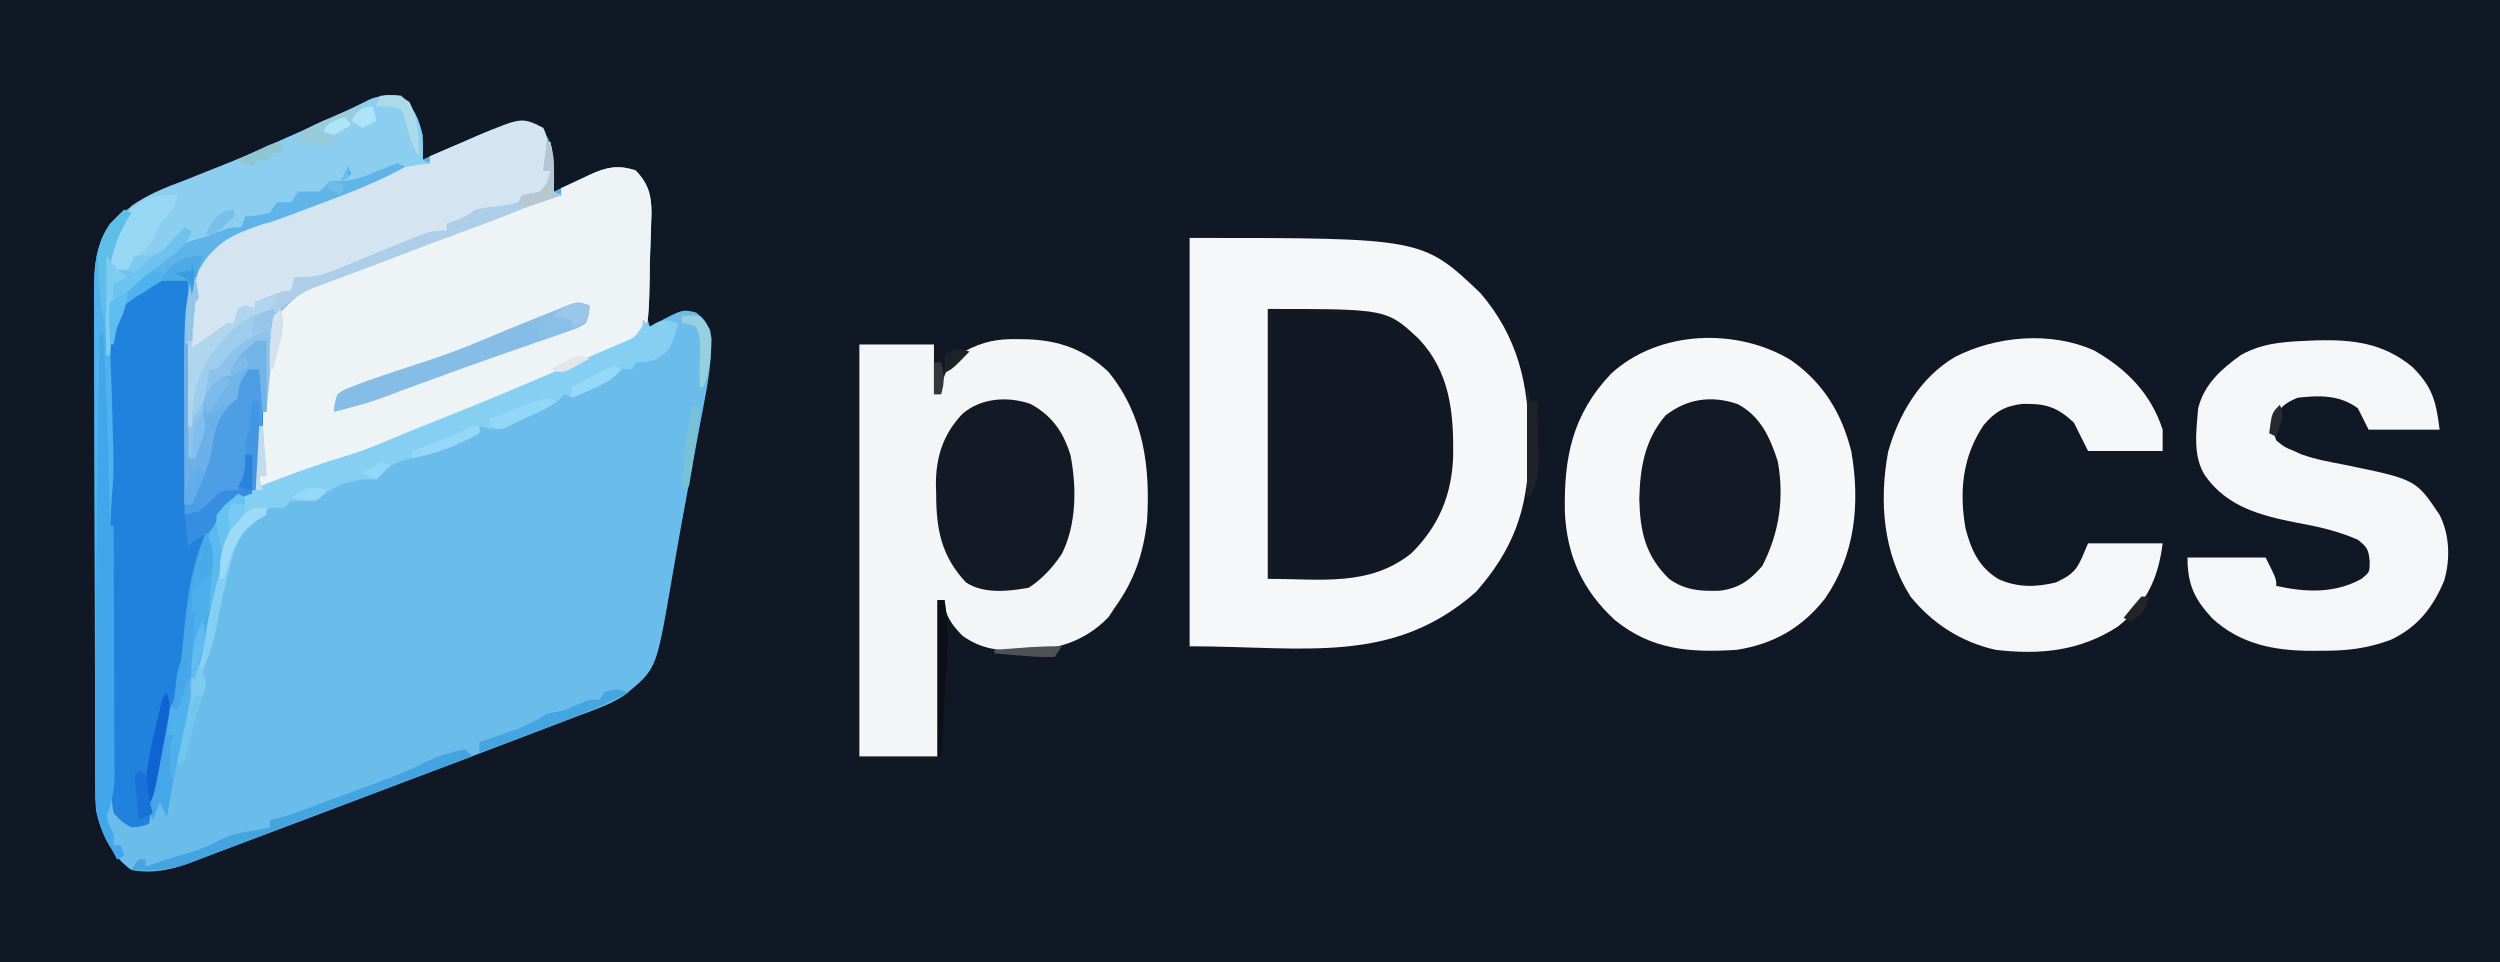 <?xml version="1.0" encoding="UTF-8"?>
<svg version="1.1" xmlns="http://www.w3.org/2000/svg" width="704" height="271">
<path d="M0 0 C232.32 0 464.64 0 704 0 C704 89.43 704 178.86 704 271 C471.68 271 239.36 271 0 271 C0 181.57 0 92.14 0 0 Z " fill="#111825" transform="translate(0,0)"/>
<path d="M0 0 C3.396 3.208 4.918 6.493 6 11 C6.03 13.333 6.033 15.667 6 18 C7.028 17.546 7.028 17.546 8.076 17.082 C11.211 15.706 14.355 14.353 17.5 13 C18.578 12.523 19.655 12.046 20.766 11.555 C26.758 8.997 31.462 7.136 38 8 C41.718 11.242 42.621 14.172 43 19 C43.032 21.667 43.011 24.333 43 27 C44.074 26.483 45.148 25.966 46.254 25.434 C47.69 24.767 49.126 24.102 50.562 23.438 C51.619 22.924 51.619 22.924 52.697 22.4 C57.449 20.233 60.832 19.252 66 21 C69.771 24.917 70.456 28.212 70.402 33.422 C70.373 34.211 70.343 35 70.312 35.812 C70.29 37.047 70.29 37.047 70.268 38.306 C70.123 44.792 69.769 51.275 69.269 57.743 C68.9 61.489 68.9 61.489 70 65 C70.779 64.567 70.779 64.567 71.574 64.125 C79.22 60.055 79.22 60.055 83 61 C85.312 62.875 85.312 62.875 87 66 C87.678 72.634 86.684 79.118 85.426 85.617 C85.262 86.505 85.098 87.392 84.928 88.306 C84.398 91.164 83.855 94.02 83.312 96.875 C82.943 98.852 82.574 100.829 82.206 102.806 C81.656 105.765 81.104 108.724 80.549 111.683 C79.485 117.359 78.449 123.04 77.461 128.73 C77.132 130.621 77.132 130.621 76.796 132.549 C76.406 134.802 76.019 137.056 75.636 139.31 C71.759 161.508 71.759 161.508 62.946 168.695 C58.919 171.395 54.327 172.907 49.809 174.598 C48.695 175.025 47.581 175.452 46.433 175.893 C43.402 177.053 40.367 178.203 37.33 179.347 C34.151 180.549 30.977 181.763 27.803 182.976 C20.534 185.75 13.257 188.502 5.979 191.252 C2.737 192.478 -0.505 193.706 -3.746 194.935 C-19.599 200.941 -35.458 206.93 -51.335 212.874 C-55.376 214.387 -55.376 214.387 -59.398 215.949 C-64.871 217.993 -70.178 219.062 -76 218 C-81.478 214.189 -84.691 207.486 -86 201 C-86.098 198.873 -86.139 196.742 -86.147 194.612 C-86.154 193.298 -86.161 191.983 -86.169 190.628 C-86.172 189.172 -86.174 187.716 -86.177 186.261 C-86.183 184.726 -86.19 183.192 -86.197 181.658 C-86.218 176.621 -86.228 171.584 -86.238 166.547 C-86.242 164.811 -86.246 163.075 -86.251 161.339 C-86.27 153.184 -86.284 145.029 -86.292 136.873 C-86.302 127.467 -86.328 118.061 -86.369 108.655 C-86.399 101.38 -86.414 94.104 -86.417 86.828 C-86.419 82.485 -86.428 78.142 -86.453 73.799 C-86.477 69.712 -86.481 65.624 -86.471 61.537 C-86.47 60.04 -86.477 58.544 -86.49 57.048 C-86.559 49.139 -86.51 42.765 -82 36 C-78.151 32.193 -74.32 29.98 -69.363 27.871 C-68.734 27.6 -68.105 27.329 -67.457 27.049 C-65.413 26.169 -63.363 25.304 -61.312 24.438 C-59.883 23.825 -58.455 23.211 -57.027 22.596 C-54.84 21.654 -52.653 20.714 -50.464 19.777 C-43.342 16.729 -36.262 13.593 -29.188 10.438 C-28.117 9.962 -27.047 9.486 -25.945 8.996 C-24.925 8.542 -23.906 8.089 -22.855 7.621 C-21.88 7.189 -20.905 6.757 -19.9 6.312 C-17.924 5.418 -15.961 4.497 -14.01 3.551 C-13.054 3.092 -12.098 2.633 -11.113 2.16 C-9.851 1.538 -9.851 1.538 -8.564 0.903 C-5.525 -0.167 -3.2 -0.304 0 0 Z " fill="#6ABCEB" transform="translate(113,27)"/>
<path d="M0 0 C3.396 3.208 4.918 6.493 6 11 C6.03 13.333 6.033 15.667 6 18 C7.028 17.546 7.028 17.546 8.076 17.082 C11.211 15.706 14.355 14.353 17.5 13 C18.578 12.523 19.655 12.046 20.766 11.555 C26.758 8.997 31.462 7.136 38 8 C41.718 11.242 42.621 14.172 43 19 C43.032 21.667 43.011 24.333 43 27 C44.074 26.483 45.148 25.966 46.254 25.434 C47.69 24.767 49.126 24.102 50.562 23.438 C51.619 22.924 51.619 22.924 52.697 22.4 C57.449 20.233 60.832 19.252 66 21 C69.683 24.855 70.467 28.096 70.456 33.218 C70.429 33.992 70.403 34.765 70.375 35.562 C70.353 36.378 70.332 37.194 70.31 38.034 C70.253 39.778 70.185 41.521 70.106 43.264 C69.997 46.079 69.979 48.886 69.961 51.703 C69.626 65.122 69.626 65.122 66.004 69.305 C63.44 70.622 60.95 71.511 58.182 72.298 C53.471 73.814 49.011 76.04 44.5 78.062 C20.085 88.689 -4.629 98.882 -29.875 107.375 C-30.655 107.638 -31.436 107.902 -32.24 108.173 C-37.754 110 -37.754 110 -40 110 C-40 109.01 -40 108.02 -40 107 C-39.34 107 -38.68 107 -38 107 C-38.33 106.01 -38.66 105.02 -39 104 C-39.15 101.936 -39.248 99.869 -39.316 97.801 C-39.358 96.592 -39.4 95.384 -39.443 94.139 C-39.483 92.876 -39.522 91.613 -39.562 90.312 C-39.606 89.038 -39.649 87.764 -39.693 86.451 C-39.8 83.301 -39.902 80.151 -40 77 C-40.99 77 -41.98 77 -43 77 C-45.108 79.888 -46 81.385 -46 85 C-46.784 85.743 -47.568 86.485 -48.375 87.25 C-52.008 91.055 -52.686 94.708 -53.387 99.824 C-54.052 103.269 -55.169 106.16 -56.562 109.375 C-57.018 110.435 -57.473 111.494 -57.941 112.586 C-58.291 113.383 -58.64 114.179 -59 115 C-59.66 115 -60.32 115 -61 115 C-61.025 108.921 -61.043 102.842 -61.055 96.763 C-61.06 94.703 -61.067 92.644 -61.075 90.584 C-61.129 77.683 -60.897 64.872 -60 52 C-61.256 52.119 -62.511 52.237 -63.805 52.359 C-64.511 52.426 -65.217 52.493 -65.945 52.562 C-69.449 53.309 -71.466 55.576 -74 58 C-75.038 58.688 -76.076 59.377 -77.145 60.086 C-79.06 61.683 -79.888 62.567 -80.518 65 C-80.679 67.48 -80.648 69.892 -80.551 72.375 C-80.534 73.755 -80.534 73.755 -80.518 75.162 C-80.478 78.109 -80.397 81.054 -80.312 84 C-80.235 87.833 -80.174 91.667 -80.113 95.5 C-80.086 96.954 -80.086 96.954 -80.059 98.437 C-79.965 104.558 -80.119 110.613 -80.484 116.723 C-81.032 126.129 -81.066 135.515 -81.027 144.934 C-81.023 146.056 -81.023 146.056 -81.019 147.202 C-80.993 154.208 -80.954 161.215 -80.904 168.221 C-80.877 172.097 -80.86 175.972 -80.849 179.848 C-80.843 181.308 -80.833 182.769 -80.819 184.229 C-80.8 186.259 -80.794 188.288 -80.789 190.318 C-80.781 191.467 -80.774 192.616 -80.766 193.8 C-81.012 197.158 -81.925 199.828 -83 203 C-82.198 205.671 -82.198 205.671 -81 208 C-81 208.99 -81 209.98 -81 211 C-80.34 211 -79.68 211 -79 211 C-78.67 211.99 -78.34 212.98 -78 214 C-78.66 214.33 -79.32 214.66 -80 215 C-80.818 213.419 -81.629 211.835 -82.438 210.25 C-83.116 208.927 -83.116 208.927 -83.809 207.578 C-85.85 203.161 -86.129 199.477 -86.147 194.612 C-86.154 193.298 -86.161 191.983 -86.169 190.628 C-86.172 189.172 -86.174 187.716 -86.177 186.261 C-86.183 184.726 -86.19 183.192 -86.197 181.658 C-86.218 176.621 -86.228 171.584 -86.238 166.547 C-86.242 164.811 -86.246 163.075 -86.251 161.339 C-86.27 153.184 -86.284 145.029 -86.292 136.873 C-86.302 127.467 -86.328 118.061 -86.369 108.655 C-86.399 101.38 -86.414 94.104 -86.417 86.828 C-86.419 82.485 -86.428 78.142 -86.453 73.799 C-86.477 69.712 -86.481 65.624 -86.471 61.537 C-86.47 60.04 -86.477 58.544 -86.49 57.048 C-86.559 49.139 -86.51 42.765 -82 36 C-78.151 32.193 -74.32 29.98 -69.363 27.871 C-68.734 27.6 -68.105 27.329 -67.457 27.049 C-65.413 26.169 -63.363 25.304 -61.312 24.438 C-59.883 23.825 -58.455 23.211 -57.027 22.596 C-54.84 21.654 -52.653 20.714 -50.464 19.777 C-43.342 16.729 -36.262 13.593 -29.188 10.438 C-28.117 9.962 -27.047 9.486 -25.945 8.996 C-24.925 8.542 -23.906 8.089 -22.855 7.621 C-21.88 7.189 -20.905 6.757 -19.9 6.312 C-17.924 5.418 -15.961 4.497 -14.01 3.551 C-13.054 3.092 -12.098 2.633 -11.113 2.16 C-9.851 1.538 -9.851 1.538 -8.564 0.903 C-5.525 -0.167 -3.2 -0.304 0 0 Z " fill="#4DB2EE" transform="translate(113,27)"/>
<path d="M0 0 C65.553 0 65.553 0 81.898 15.543 C92.42 27.844 95.582 41.358 95.5 57.25 C95.494 58.531 95.489 59.812 95.483 61.132 C95.188 76.729 90.967 88.011 80.562 99.75 C57.056 120.39 32.328 115 0 115 C0 77.05 0 39.1 0 0 Z " fill="#F6F7F8" transform="translate(335,67)"/>
<path d="M0 0 C1.184 0.019 1.184 0.019 2.392 0.039 C11.41 0.351 18.603 2.923 25.238 9.195 C35.251 21.426 37.107 36.166 36.125 51.5 C34.973 60.719 32.533 67.943 27.125 75.5 C26.506 76.428 25.887 77.356 25.25 78.312 C18.18 85.59 10.05 87.547 0.188 87.875 C-5.894 87.764 -10.88 87.14 -15.875 83.5 C-18.797 80.468 -20.875 77.863 -20.875 73.5 C-21.535 73.5 -22.195 73.5 -22.875 73.5 C-22.875 88.02 -22.875 102.54 -22.875 117.5 C-30.135 117.5 -37.395 117.5 -44.875 117.5 C-44.875 79.22 -44.875 40.94 -44.875 1.5 C-37.945 1.5 -31.015 1.5 -23.875 1.5 C-23.875 6.12 -23.875 10.74 -23.875 15.5 C-23.215 15.5 -22.555 15.5 -21.875 15.5 C-21.793 14.613 -21.71 13.726 -21.625 12.812 C-20.63 8.416 -19.026 5.898 -15.199 3.411 C-10.029 0.645 -5.83 -0.144 0 0 Z " fill="#F4F5F6" transform="translate(286.875,95.5)"/>
<path d="M0 0 C9.148 6.46 14.214 14.908 16.934 25.68 C19.421 40.266 18.083 54.64 9.535 67.051 C3.035 75.327 -4.981 79.917 -15.41 81.527 C-28.279 82.33 -39.229 81.645 -49.633 73.156 C-58.768 64.784 -63.167 55.077 -63.746 42.695 C-64.025 27.311 -61.662 15.239 -50.684 3.715 C-37.253 -8.551 -15.227 -9.304 0 0 Z " fill="#F6F7F8" transform="translate(504.41,101.473)"/>
<path d="M0 0 C3.683 3.855 4.467 7.096 4.456 12.218 C4.429 12.992 4.403 13.765 4.375 14.562 C4.343 15.786 4.343 15.786 4.31 17.034 C4.253 18.778 4.185 20.521 4.106 22.264 C3.997 25.079 3.979 27.886 3.961 30.703 C3.626 44.122 3.626 44.122 0.004 48.305 C-2.56 49.622 -5.05 50.511 -7.818 51.298 C-12.529 52.814 -16.989 55.04 -21.5 57.062 C-45.915 67.689 -70.629 77.882 -95.875 86.375 C-96.655 86.638 -97.436 86.902 -98.24 87.173 C-103.754 89 -103.754 89 -106 89 C-106 88.01 -106 87.02 -106 86 C-105.34 86 -104.68 86 -104 86 C-104.33 85.01 -104.66 84.02 -105 83 C-105.752 73.28 -104.726 63.542 -103.75 53.875 C-103.641 52.689 -103.532 51.503 -103.419 50.281 C-103.296 49.155 -103.173 48.028 -103.047 46.867 C-102.942 45.858 -102.837 44.848 -102.729 43.808 C-101.606 39.482 -99.295 36.864 -95.617 34.41 C-88.762 31.041 -81.871 28.452 -74.583 26.18 C-69.989 24.737 -65.662 23.009 -61.283 21.008 C-57.447 19.314 -53.507 17.919 -49.562 16.5 C-42.138 13.799 -34.725 11.083 -27.492 7.895 C-25 7 -25 7 -21 7 C-21 6.34 -21 5.68 -21 5 C-18.821 3.957 -16.635 2.941 -14.438 1.938 C-13.828 1.643 -13.219 1.348 -12.592 1.045 C-8.005 -1.018 -4.812 -1.55 0 0 Z " fill="#EEF3F6" transform="translate(179,48)"/>
<path d="M0 0 C10.221 -0.256 18.682 0.796 26.773 7.43 C32.48 13.047 33.513 17.014 34.531 25.16 C27.931 25.16 21.331 25.16 14.531 25.16 C13.541 23.18 12.551 21.2 11.531 19.16 C6.431 15.335 0.652 15.46 -5.469 16.16 C-9.209 17.763 -10.2 18.758 -12.469 22.16 C-12.545 25.207 -12.545 25.207 -11.469 28.16 C-9.254 30.023 -9.254 30.023 -6.469 31.16 C-5.777 31.477 -5.084 31.794 -4.371 32.121 C-0.416 33.537 3.601 34.242 7.719 35.035 C27.836 39.165 27.836 39.165 34.531 49.16 C37.351 54.801 37.575 61.517 35.844 67.559 C32.707 75.217 28.295 80.798 20.754 84.336 C14.041 86.825 8.243 87.471 1.156 87.41 C-0.186 87.422 -0.186 87.422 -1.555 87.434 C-12.041 87.403 -21.598 85.583 -29.52 78.266 C-34.56 72.808 -36.469 68.712 -36.469 61.16 C-29.209 61.16 -21.949 61.16 -14.469 61.16 C-11.469 67.16 -11.469 67.16 -11.469 69.16 C-3.13 70.963 4.957 71.35 12.531 67.16 C14.83 65.281 14.83 65.281 14.844 62.223 C14.49 58.756 14.114 58.29 11.531 56.16 C5.86 53.687 0.344 52.439 -5.719 51.348 C-15.755 49.379 -25.276 46.921 -31.469 38.16 C-35.065 32.709 -33.983 25.407 -33.469 19.16 C-31.811 12.405 -26.981 8.096 -21.469 4.16 C-14.631 0.29 -7.662 0.354 0 0 Z " fill="#F5F6F7" transform="translate(652.469,95.84)"/>
<path d="M0 0 C9.125 5.192 16.036 12.145 19.32 22.32 C19.32 24.3 19.32 26.28 19.32 28.32 C12.39 28.32 5.46 28.32 -1.68 28.32 C-3 25.68 -4.32 23.04 -5.68 20.32 C-10.505 15.84 -13.635 14.949 -20.078 15.051 C-24.936 15.554 -28.07 17.347 -31.148 21.121 C-37.076 29.995 -38.004 39.769 -36.18 50.172 C-34.579 56.194 -32.456 61.028 -26.93 64.383 C-21.524 66.824 -16.385 66.706 -10.68 65.32 C-4.653 62.471 -4.527 60.964 -1.68 54.32 C5.25 54.32 12.18 54.32 19.32 54.32 C18.069 64.331 14.68 71.435 6.68 77.781 C-3.945 84.712 -15.337 85.77 -27.68 84.32 C-37.373 82.158 -45.406 77.001 -51.68 69.32 C-59.378 57.084 -60.575 42.627 -57.992 28.582 C-54.977 17.891 -48.906 7.572 -39.117 1.812 C-27.492 -4.101 -12.198 -5.468 0 0 Z " fill="#F5F6F7" transform="translate(589.68,98.68)"/>
<path d="M0 0 C33.513 0 33.513 0 42.562 8.461 C51.315 17.783 52.385 29.241 52.215 41.434 C51.856 52.276 48.193 61.105 40.5 68.75 C28.633 78.3 14.919 76 0 76 C0 50.92 0 25.84 0 0 Z " fill="#121924" transform="translate(357,87)"/>
<path d="M0 0 C0.079 13.882 -0.168 27.747 -0.5 41.625 C-0.548 43.711 -0.597 45.797 -0.645 47.883 C-0.761 52.922 -0.88 57.961 -1 63 C-0.34 63 0.32 63 1 63 C1.083 62.134 1.165 61.267 1.25 60.375 C2.107 56.519 3.778 54.226 6 51 C6 50.01 6 49.02 6 48 C6.387 42.106 7.172 38.729 11 34 C11.99 33.34 12.98 32.68 14 32 C14 31.01 14 30.02 14 29 C15.312 26.312 15.312 26.312 17 24 C18.333 24 19.667 24 21 24 C21.204 32.945 21.159 41.886 20.5 50.812 C20.472 51.57 20.444 52.328 20.415 53.109 C20.219 55.27 20.219 55.27 19 59 C17.09 60.25 15.154 61.039 13.048 61.912 C8.462 64.348 6.693 68.984 5.072 73.701 C4.208 76.702 3.462 79.71 2.75 82.75 C2.495 83.758 2.24 84.766 1.977 85.805 C0.468 92.015 -0.403 98.04 -0.774 104.421 C-0.978 106.747 -1.372 108.716 -2.062 110.938 C-3.135 113.865 -3.135 113.865 -2.938 116.5 C-3.009 119.342 -3.969 121.19 -5.141 123.738 C-8.634 132.933 -9.632 143.308 -11 153 C-13.188 153.75 -13.188 153.75 -16 154 C-18.634 152.501 -18.634 152.501 -21 150 C-21.514 147.215 -21.702 145.027 -21.675 142.241 C-21.693 141.074 -21.693 141.074 -21.712 139.883 C-21.746 137.31 -21.744 134.738 -21.742 132.164 C-21.758 130.365 -21.776 128.566 -21.795 126.766 C-21.832 122.989 -21.852 119.211 -21.859 115.433 C-21.869 110.627 -21.904 105.822 -21.95 101.017 C-21.993 96.399 -22.025 91.782 -22.055 87.164 C-22.061 86.299 -22.067 85.435 -22.073 84.544 C-22.13 75.343 -21.96 66.273 -21.207 57.096 C-20.903 52.548 -21.039 48.057 -21.219 43.508 C-21.265 41.63 -21.31 39.753 -21.352 37.875 C-21.42 34.984 -21.501 32.096 -21.624 29.206 C-22.283 13.024 -22.283 13.024 -19.093 7.991 C-16.815 5.94 -14.686 4.458 -12 3 C-11.351 2.548 -10.703 2.097 -10.034 1.631 C-6.275 -0.884 -4.269 -1.096 0 0 Z " fill="#2182DE" transform="translate(53,79)"/>
<path d="M0 0 C1.665 3.329 1.234 6.309 1 10 C0.67 10.66 0.34 11.32 0 12 C0.66 12 1.32 12 2 12 C2 13.98 2 15.96 2 18 C1.432 18.182 0.863 18.364 0.277 18.551 C-3.472 19.771 -7.117 21.006 -10.688 22.688 C-14.113 24.045 -16.379 24 -20 24 C-21.625 25.458 -21.625 25.458 -23 27 C-24.32 27 -25.64 27 -27 27 C-27 27.66 -27 28.32 -27 29 C-28.247 29.424 -29.493 29.848 -30.777 30.285 C-40.144 33.503 -49.401 36.805 -58.441 40.865 C-62.466 42.612 -65.615 43.333 -70 43 C-70.33 43.99 -70.66 44.98 -71 46 C-73.285 46.949 -73.285 46.949 -76.062 47.688 C-76.982 47.939 -77.901 48.19 -78.848 48.449 C-79.558 48.631 -80.268 48.813 -81 49 C-81 49.66 -81 50.32 -81 51 C-83.475 51.495 -83.475 51.495 -86 52 C-86.33 52.99 -86.66 53.98 -87 55 C-88.959 56.393 -90.964 57.722 -93 59 C-93.743 59.578 -94.485 60.155 -95.25 60.75 C-97 62 -97 62 -99 62 C-99.027 59.875 -99.046 57.75 -99.062 55.625 C-99.074 54.442 -99.086 53.258 -99.098 52.039 C-99 49 -99 49 -98 47 C-98.103 45.969 -98.206 44.938 -98.312 43.875 C-97.892 38.665 -95.947 35.413 -92 32 C-83.938 27.57 -74.784 24.81 -66.188 21.562 C-63.222 20.441 -60.257 19.317 -57.293 18.191 C-56.579 17.921 -55.864 17.651 -55.128 17.372 C-49.85 15.362 -44.662 13.179 -39.509 10.863 C-36.847 9.947 -34.794 9.832 -32 10 C-32 9.34 -32 8.68 -32 8 C-28.51 6.476 -25.007 4.986 -21.5 3.5 C-20.518 3.071 -19.535 2.641 -18.523 2.199 C-6.066 -3.033 -6.066 -3.033 0 0 Z " fill="#D4E5F1" transform="translate(153,36)"/>
<path d="M0 0 C6.449 3.426 9.126 9.388 11.305 16.117 C13.201 26.444 11.729 36.364 6.941 45.598 C3.424 49.701 0.327 51.882 -4.996 52.57 C-10.456 52.741 -14.742 52.485 -19.309 49.223 C-25.951 42.735 -27.471 35.936 -27.684 26.785 C-27.491 18.046 -26.148 10.036 -20.309 3.223 C-14.188 -1.524 -7.428 -2.501 0 0 Z " fill="#131925" transform="translate(489.309,113.777)"/>
<path d="M0 0 C6.127 3.296 9.35 8 11.324 14.496 C13.067 23.502 13.042 33.939 8.863 42.281 C6.248 46.111 3.452 49.251 -0.449 51.781 C-6.107 52.834 -13.183 53.583 -18.137 50.281 C-25.083 42.848 -26.497 35.316 -26.512 25.406 C-26.536 24.559 -26.561 23.712 -26.586 22.84 C-26.622 15.027 -24.541 8.496 -19.074 2.781 C-13.856 -1.66 -6.492 -2.184 0 0 Z " fill="#141A25" transform="translate(290.137,113.719)"/>
<path d="M0 0 C4.479 4.231 5.93 8.819 6.125 14.875 C6.084 15.906 6.043 16.938 6 18 C6.66 18.33 7.32 18.66 8 19 C6.875 19.147 6.875 19.147 5.727 19.297 C0.376 20.079 -4.41 21 -9.375 23.188 C-13.3 24.903 -15.782 25.332 -20 24 C-20.495 25.485 -20.495 25.485 -21 27 C-23.763 27.597 -26.16 28 -29 28 C-29.66 28.99 -30.32 29.98 -31 31 C-32.32 31 -33.64 31 -35 31 C-35.66 31.99 -36.32 32.98 -37 34 C-39.328 34.368 -41.662 34.702 -44 35 C-44.495 35.99 -44.495 35.99 -45 37 C-47.18 37.781 -47.18 37.781 -49.875 38.5 C-53.155 39.38 -55.128 40.085 -58 42 C-58.937 42.282 -59.874 42.565 -60.84 42.855 C-64.43 44.156 -66.655 45.852 -69.562 48.312 C-70.471 49.072 -71.38 49.831 -72.316 50.613 C-75.068 53.002 -75.068 53.002 -77.715 55.793 C-80 58 -80 58 -82 58 C-82 62.95 -82 67.9 -82 73 C-82.33 73 -82.66 73 -83 73 C-83.207 68.626 -83.329 64.253 -83.438 59.875 C-83.496 58.657 -83.555 57.439 -83.615 56.184 C-83.793 46.582 -82.145 38.609 -76 31 C-71.371 27.733 -66.537 25.827 -61.25 23.875 C-59.824 23.307 -58.4 22.734 -56.978 22.156 C-54.079 20.983 -51.172 19.831 -48.258 18.695 C-41.806 16.156 -35.506 13.29 -29.188 10.438 C-26.093 9.06 -22.997 7.684 -19.9 6.312 C-17.924 5.418 -15.961 4.497 -14.01 3.551 C-13.054 3.092 -12.098 2.633 -11.113 2.16 C-9.851 1.538 -9.851 1.538 -8.564 0.903 C-5.525 -0.167 -3.2 -0.304 0 0 Z M-15 20 C-15.66 21.32 -16.32 22.64 -17 24 C-16.01 23.34 -15.02 22.68 -14 22 C-14.33 21.34 -14.66 20.68 -15 20 Z " fill="#8CCEEF" transform="translate(113,27)"/>
<path d="M0 0 C0.99 0.99 0.99 0.99 2 2 C2.866 1.474 2.866 1.474 3.75 0.938 C6.398 -0.166 7.332 0.198 10 1 C7.796 8.469 7.796 8.469 4 11 C1 12 1 12 -2 12 C-2.33 12.66 -2.66 13.32 -3 14 C-3.99 14 -4.98 14 -6 14 C-7.004 14.996 -8.004 15.996 -9 17 C-10.819 17.984 -12.678 18.897 -14.562 19.75 C-15.533 20.199 -16.504 20.647 -17.504 21.109 C-18.328 21.403 -19.151 21.697 -20 22 C-20.66 21.67 -21.32 21.34 -22 21 C-22.66 21.66 -23.32 22.32 -24 23 C-26.501 24.667 -28.703 25.819 -31.438 27 C-33.708 27.984 -35.914 28.953 -38.082 30.148 C-40.901 31.4 -43.067 30.667 -46 30 C-46 30.66 -46 31.32 -46 32 C-52.287 35.439 -57.981 37.666 -65 39 C-68.589 39.948 -70.494 40.494 -73.125 43.125 C-73.744 43.744 -74.362 44.362 -75 45 C-76.32 45 -77.64 45 -79 45 C-85.247 46.224 -85.247 46.224 -90.25 49.562 C-92.945 51.776 -95.619 51.061 -99 51 C-99.66 51.66 -100.32 52.32 -101 53 C-102.32 53 -103.64 53 -105 53 C-107.042 54.707 -107.042 54.707 -109 57 C-110.218 58.025 -110.218 58.025 -111.461 59.07 C-114.77 62.888 -115.579 66.341 -116.688 71.188 C-117.001 72.462 -117.001 72.462 -117.322 73.763 C-118.542 78.785 -119.602 83.826 -120.531 88.91 C-121.32 92.426 -122.642 95.668 -124 99 C-124.33 99 -124.66 99 -125 99 C-124.489 91.401 -123.359 84.162 -121.625 76.75 C-121.416 75.809 -121.207 74.868 -120.992 73.898 C-119.137 65.82 -116.217 59.125 -112 52 C-112.66 51.67 -113.32 51.34 -114 51 C-113.366 50.694 -112.732 50.389 -112.078 50.074 C-108.839 46.841 -109.078 43.233 -108.75 38.812 C-108.634 37.545 -108.634 37.545 -108.516 36.252 C-108.327 34.169 -108.162 32.085 -108 30 C-107.67 30 -107.34 30 -107 30 C-106.505 36.93 -106.505 36.93 -106 44 C-106.66 44 -107.32 44 -108 44 C-108 44.99 -108 45.98 -108 47 C-106.996 46.613 -105.992 46.227 -104.957 45.828 C-98.437 43.339 -91.948 40.915 -85.25 38.938 C-80.172 37.418 -75.362 35.578 -70.496 33.484 C-65.219 31.244 -59.885 29.145 -54.556 27.03 C-48.008 24.424 -41.495 21.737 -35 19 C-34.341 18.722 -33.682 18.445 -33.003 18.158 C-28.533 16.272 -24.075 14.362 -19.623 12.434 C-18.065 11.762 -16.505 11.096 -14.943 10.436 C-12.66 9.47 -10.386 8.485 -8.113 7.496 C-7.412 7.204 -6.711 6.913 -5.989 6.612 C-2.228 5.044 -2.228 5.044 -0.055 1.781 C-0.037 1.194 -0.019 0.606 0 0 Z " fill="#85CFF2" transform="translate(181,90)"/>
<path d="M0 0 C0.33 0 0.66 0 1 0 C1.953 4.763 2.083 9.167 2 14 C2.99 14.495 2.99 14.495 4 15 C3.466 15.17 2.933 15.34 2.383 15.516 C-1.591 16.808 -5.506 18.17 -9.375 19.75 C-14.313 21.761 -19.306 23.604 -24.312 25.438 C-30.696 27.777 -37.062 30.149 -43.398 32.613 C-46.356 33.752 -49.32 34.871 -52.289 35.98 C-53.23 36.334 -54.17 36.687 -55.139 37.051 C-57.01 37.753 -58.882 38.452 -60.755 39.146 C-69.635 42.343 -69.635 42.343 -76 49 C-76.683 51.987 -76.683 51.987 -76.949 55.297 C-77.075 56.502 -77.201 57.707 -77.33 58.949 C-77.448 60.203 -77.566 61.458 -77.688 62.75 C-77.817 64.02 -77.947 65.289 -78.08 66.598 C-78.398 69.731 -78.704 72.865 -79 76 C-79.33 76 -79.66 76 -80 76 C-80.495 70.06 -80.495 70.06 -81 64 C-81.99 64 -82.98 64 -84 64 C-86.108 66.888 -87 68.385 -87 72 C-87.784 72.743 -88.567 73.485 -89.375 74.25 C-93.008 78.055 -93.686 81.708 -94.387 86.824 C-95.052 90.269 -96.169 93.16 -97.562 96.375 C-98.018 97.435 -98.473 98.494 -98.941 99.586 C-99.291 100.383 -99.64 101.179 -100 102 C-100.66 102 -101.32 102 -102 102 C-102.025 95.848 -102.043 89.695 -102.055 83.543 C-102.06 81.456 -102.067 79.369 -102.075 77.282 C-102.194 48.07 -102.194 48.07 -100 38 C-99.67 38 -99.34 38 -99 38 C-98.619 39.991 -98.287 41.993 -98 44 C-98.495 44.495 -98.495 44.495 -99 45 C-99.235 47.183 -99.414 49.372 -99.562 51.562 C-99.688 53.359 -99.688 53.359 -99.816 55.191 C-99.877 56.118 -99.938 57.045 -100 58 C-95.799 55.232 -95.799 55.232 -91.75 52.25 C-90 51 -90 51 -88 51 C-87.876 50.361 -87.752 49.721 -87.625 49.062 C-87.419 48.382 -87.213 47.701 -87 47 C-86.01 46.505 -86.01 46.505 -85 46 C-83.515 46.495 -83.515 46.495 -82 47 C-82 46.34 -82 45.68 -82 45 C-80.71 44.496 -79.418 43.997 -78.125 43.5 C-77.406 43.222 -76.686 42.943 -75.945 42.656 C-74 42 -74 42 -72 42 C-71.67 40.68 -71.34 39.36 -71 38 C-70.129 38.043 -69.258 38.086 -68.361 38.13 C-64.805 37.992 -62.498 37.273 -59.227 35.918 C-58.154 35.48 -57.082 35.043 -55.977 34.592 C-54.871 34.128 -53.765 33.665 -52.625 33.188 C-50.43 32.284 -48.235 31.382 -46.039 30.48 C-44.481 29.839 -44.481 29.839 -42.892 29.185 C-32.68 25 -32.68 25 -28 25 C-28 24.34 -28 23.68 -28 23 C-26.855 22.567 -26.855 22.567 -25.688 22.125 C-22.85 21.037 -22.85 21.037 -20 19 C-17.675 18.613 -15.34 18.282 -13 18 C-10.231 17.631 -10.231 17.631 -8 17 C-7.67 16.34 -7.34 15.68 -7 15 C-5.335 14.658 -3.668 14.326 -2 14 C0.139 11.861 0.427 10.867 1 8 C0.34 8 -0.32 8 -1 8 C-0.67 5.36 -0.34 2.72 0 0 Z " fill="#8CC2EC" transform="translate(154,40)"/>
<path d="M0 0 C0.33 0 0.66 0 1 0 C2.235 17.975 2.547 35.993 3 54 C3.33 54 3.66 54 4 54 C4.046 63.806 4.082 73.611 4.104 83.417 C4.114 87.97 4.128 92.523 4.151 97.077 C4.173 101.473 4.185 105.869 4.19 110.265 C4.193 111.94 4.201 113.615 4.211 115.291 C4.226 117.641 4.228 119.992 4.227 122.342 C4.234 123.031 4.241 123.72 4.249 124.43 C4.231 128.684 3.382 132.008 2 136 C2.802 138.671 2.802 138.671 4 141 C4 141.99 4 142.98 4 144 C4.66 144 5.32 144 6 144 C6.33 144.99 6.66 145.98 7 147 C6.34 147.33 5.68 147.66 5 148 C4.182 146.419 3.371 144.835 2.562 143.25 C1.884 141.927 1.884 141.927 1.191 140.578 C-0.597 136.708 -1.125 133.463 -1.129 129.212 C-1.133 128.248 -1.136 127.283 -1.139 126.289 C-1.137 125.232 -1.135 124.175 -1.133 123.086 C-1.134 121.959 -1.135 120.833 -1.137 119.672 C-1.139 115.907 -1.132 112.141 -1.125 108.375 C-1.124 107.084 -1.123 105.792 -1.122 104.462 C-1.095 69.638 -0.549 34.819 0 0 Z " fill="#42A7EA" transform="translate(28,94)"/>
<path d="M0 0 C0.66 0.33 1.32 0.66 2 1 C2 4.162 1.537 6.319 -0.447 8.834 C-2.12 11.167 -2.789 13.021 -3.535 15.781 C-3.786 16.7 -4.037 17.618 -4.295 18.564 C-4.549 19.533 -4.802 20.502 -5.062 21.5 C-5.462 22.993 -5.462 22.993 -5.869 24.516 C-7.406 30.378 -8.662 36.181 -9.516 42.184 C-10.091 45.529 -10.966 48.73 -11.875 52 C-15.405 64.802 -17.721 77.925 -20 91 C-20.66 89.68 -21.32 88.36 -22 87 C-22.66 88.65 -23.32 90.3 -24 92 C-27.834 84.331 -21.385 67.795 -19 60 C-18.67 59.34 -18.34 58.68 -18 58 C-17.745 55.993 -17.492 53.985 -17.281 51.973 C-17 50 -17 50 -16 47 C-15.809 45.22 -15.621 43.439 -15.456 41.656 C-14.203 28.545 -12.504 11.945 -3 2 C-2.01 1.34 -1.02 0.68 0 0 Z " fill="#45A6E9" transform="translate(67,139)"/>
<path d="M0 0 C0.99 0.33 1.98 0.66 3 1 C3.27 12.834 2.537 24.265 1 36 C0.67 36 0.34 36 0 36 C0 32.7 0 29.4 0 26 C-0.289 27.093 -0.578 28.186 -0.875 29.312 C-2 33 -2 33 -4 36 C-4.722 36.268 -5.444 36.536 -6.188 36.812 C-9.596 38.251 -11.712 40.306 -14.352 42.855 C-14.896 43.233 -15.44 43.611 -16 44 C-16.99 43.67 -17.98 43.34 -19 43 C-19 42.01 -19 41.02 -19 40 C-18.34 40 -17.68 40 -17 40 C-16.918 39.134 -16.835 38.267 -16.75 37.375 C-15.893 33.519 -14.222 31.226 -12 28 C-12 27.01 -12 26.02 -12 25 C-11.613 19.106 -10.828 15.729 -7 11 C-6.01 10.34 -5.02 9.68 -4 9 C-4 8.01 -4 7.02 -4 6 C-1.579 1.579 -1.579 1.579 0 0 Z " fill="#4D9EE5" transform="translate(71,102)"/>
<path d="M0 0 C0.33 0 0.66 0 1 0 C1.953 4.763 2.083 9.167 2 14 C2.99 14.495 2.99 14.495 4 15 C3.466 15.17 2.933 15.34 2.383 15.516 C-1.591 16.808 -5.506 18.17 -9.375 19.75 C-14.313 21.761 -19.306 23.604 -24.312 25.438 C-30.696 27.777 -37.062 30.149 -43.398 32.613 C-46.356 33.752 -49.32 34.871 -52.289 35.98 C-53.23 36.334 -54.17 36.687 -55.139 37.051 C-57.01 37.753 -58.882 38.452 -60.755 39.146 C-68.264 41.855 -68.264 41.855 -74.555 46.617 C-76.353 48.338 -77.714 48.581 -80.125 49.125 C-87.378 51.385 -92.755 57.293 -96.438 63.812 C-98.705 68.916 -99.304 74.502 -100 80 C-100.33 80 -100.66 80 -101 80 C-101.025 74.822 -101.043 69.644 -101.055 64.467 C-101.06 62.706 -101.067 60.946 -101.075 59.185 C-101.088 56.651 -101.093 54.116 -101.098 51.582 C-101.103 50.799 -101.108 50.015 -101.113 49.208 C-101.114 45.344 -100.944 41.755 -100 38 C-99.67 38 -99.34 38 -99 38 C-98.619 39.991 -98.287 41.993 -98 44 C-98.495 44.495 -98.495 44.495 -99 45 C-99.235 47.183 -99.414 49.372 -99.562 51.562 C-99.646 52.76 -99.73 53.958 -99.816 55.191 C-99.877 56.118 -99.938 57.045 -100 58 C-95.799 55.232 -95.799 55.232 -91.75 52.25 C-90 51 -90 51 -88 51 C-87.876 50.361 -87.752 49.721 -87.625 49.062 C-87.419 48.382 -87.213 47.701 -87 47 C-86.01 46.505 -86.01 46.505 -85 46 C-83.515 46.495 -83.515 46.495 -82 47 C-82 46.34 -82 45.68 -82 45 C-80.71 44.496 -79.418 43.997 -78.125 43.5 C-77.406 43.222 -76.686 42.943 -75.945 42.656 C-74 42 -74 42 -72 42 C-71.67 40.68 -71.34 39.36 -71 38 C-70.129 38.043 -69.258 38.086 -68.361 38.13 C-64.805 37.992 -62.498 37.273 -59.227 35.918 C-58.154 35.48 -57.082 35.043 -55.977 34.592 C-54.871 34.128 -53.765 33.665 -52.625 33.188 C-50.43 32.284 -48.235 31.382 -46.039 30.48 C-44.481 29.839 -44.481 29.839 -42.892 29.185 C-32.68 25 -32.68 25 -28 25 C-28 24.34 -28 23.68 -28 23 C-26.855 22.567 -26.855 22.567 -25.688 22.125 C-22.85 21.037 -22.85 21.037 -20 19 C-17.675 18.613 -15.34 18.282 -13 18 C-10.231 17.631 -10.231 17.631 -8 17 C-7.67 16.34 -7.34 15.68 -7 15 C-5.335 14.658 -3.668 14.326 -2 14 C0.139 11.861 0.427 10.867 1 8 C0.34 8 -0.32 8 -1 8 C-0.67 5.36 -0.34 2.72 0 0 Z " fill="#ACCEE9" transform="translate(154,40)"/>
<path d="M0 0 C-0.132 2.337 -0.132 2.337 -1 5 C-3.518 6.45 -3.518 6.45 -6.887 7.613 C-8.745 8.273 -8.745 8.273 -10.64 8.945 C-11.989 9.401 -13.338 9.857 -14.688 10.312 C-16.056 10.791 -17.423 11.271 -18.79 11.754 C-21.545 12.724 -24.303 13.684 -27.065 14.635 C-32.527 16.521 -37.95 18.511 -43.375 20.5 C-45.07 21.115 -46.765 21.73 -48.461 22.344 C-51.394 23.407 -54.313 24.499 -57.227 25.613 C-60.443 26.825 -63.673 27.814 -67 28.688 C-67.949 28.939 -68.897 29.19 -69.875 29.449 C-70.576 29.631 -71.278 29.813 -72 30 C-71.797 27.648 -71.797 27.648 -71 25 C-69.016 23.664 -69.016 23.664 -66.25 22.625 C-65.172 22.215 -64.095 21.805 -62.984 21.383 C-57.253 19.362 -51.474 17.475 -45.7 15.582 C-40.172 13.761 -34.794 11.778 -29.449 9.469 C-24.308 7.28 -19.127 5.196 -13.938 3.125 C-12.912 2.707 -11.887 2.289 -10.831 1.858 C-9.864 1.474 -8.898 1.091 -7.902 0.695 C-7.031 0.345 -6.159 -0.006 -5.261 -0.367 C-3 -1 -3 -1 0 0 Z " fill="#85BDE7" transform="translate(166,86)"/>
<path d="M0 0 C0.99 0 1.98 0 3 0 C3 6.6 3 13.2 3 20 C2.67 20 2.34 20 2 20 C1.67 16.04 1.34 12.08 1 8 C0.01 8 -0.98 8 -2 8 C-4.108 10.888 -5 12.385 -5 16 C-5.784 16.742 -6.567 17.485 -7.375 18.25 C-11.008 22.055 -11.686 25.708 -12.387 30.824 C-13.052 34.269 -14.169 37.16 -15.562 40.375 C-16.018 41.435 -16.473 42.494 -16.941 43.586 C-17.291 44.383 -17.64 45.179 -18 46 C-18.66 46 -19.32 46 -20 46 C-20 31.15 -20 16.3 -20 1 C-19.67 1 -19.34 1 -19 1 C-19 11.56 -19 22.12 -19 33 C-18.34 33 -17.68 33 -17 33 C-15.879 28.397 -14.958 23.987 -14.688 19.25 C-14.346 15.638 -13.985 14.981 -11.562 11.938 C-9 10 -9 10 -7 10 C-6.938 9.443 -6.876 8.886 -6.812 8.312 C-5.664 5.043 -3.512 3.323 -1 1 C-0.67 0.67 -0.34 0.34 0 0 Z " fill="#6DB0E9" transform="translate(72,96)"/>
<path d="M0 0 C0 0.99 0 1.98 0 3 C-0.99 3.495 -0.99 3.495 -2 4 C-1.34 2.68 -0.68 1.36 0 0 Z M14 -1 C14.99 -0.505 14.99 -0.505 16 0 C5.576 5.857 -5.877 9.512 -17.082 13.564 C-19.762 14.536 -22.438 15.519 -25.113 16.504 C-25.931 16.796 -26.749 17.087 -27.591 17.388 C-35.259 20.221 -39.401 23.674 -43 31 C-43.775 33.771 -43.775 33.771 -44 36 C-44.33 34.68 -44.66 33.36 -45 32 C-47.64 32 -50.28 32 -53 32 C-52.67 31.34 -52.34 30.68 -52 30 C-53.32 29.67 -54.64 29.34 -56 29 C-51.227 24.364 -47.652 21.425 -41 20 C-39.576 19.478 -38.159 18.936 -36.75 18.375 C-33 17 -33 17 -30 17 C-29.67 16.01 -29.34 15.02 -29 14 C-27.886 13.897 -26.773 13.794 -25.625 13.688 C-24.429 13.461 -23.233 13.234 -22 13 C-21.34 12.01 -20.68 11.02 -20 10 C-18.68 10 -17.36 10 -16 10 C-15.34 9.01 -14.68 8.02 -14 7 C-12 7 -10 7 -8 7 C-7.505 6.505 -7.01 6.01 -6.5 5.5 C-6.005 5.005 -5.51 4.51 -5 4 C-4.118 4.022 -3.237 4.044 -2.328 4.066 C1.567 3.989 4.174 2.95 7.75 1.438 C9.811 0.569 11.891 -0.257 14 -1 Z " fill="#5EB3E8" transform="translate(98,47)"/>
<path d="M0 0 C-0.552 3.863 -2.307 5.307 -5 8 C-5.309 8.804 -5.619 9.609 -5.938 10.438 C-7.306 13.738 -9.459 15.523 -12 18 C-12.33 18.742 -12.66 19.485 -13 20.25 C-14 22 -14 22 -16.625 22.75 C-17.409 22.832 -18.192 22.915 -19 23 C-19.588 15.592 -18.325 11.067 -14 5 C-9.945 0.518 -5.96 -0.277 0 0 Z " fill="#97D7F3" transform="translate(50,55)"/>
<path d="M0 0 C0.99 0.99 0.99 0.99 2 2 C0.834 2.432 -0.333 2.865 -1.535 3.31 C-22.604 11.122 -43.664 18.948 -64.612 27.079 C-68.066 28.411 -71.533 29.705 -75 31 C-75.791 31.313 -76.583 31.626 -77.398 31.949 C-83.024 34.05 -88.029 34.337 -94 34 C-93.34 33.01 -92.68 32.02 -92 31 C-91.34 31 -90.68 31 -90 31 C-90 31.66 -90 32.32 -90 33 C-89.147 32.71 -89.147 32.71 -88.277 32.414 C-84.678 31.2 -81.113 30.03 -77.438 29.062 C-74.651 28.201 -72.487 27.28 -69.938 25.938 C-66.615 24.206 -63.753 23.417 -60 23 C-58.332 22.674 -56.665 22.343 -55 22 C-55 21.34 -55 20.68 -55 20 C-54.01 19.732 -53.02 19.464 -52 19.188 C-48.73 18.252 -45.571 17.109 -42.391 15.903 C-39.682 14.88 -36.967 13.879 -34.25 12.879 C-32.167 12.107 -30.083 11.335 -28 10.562 C-26.958 10.18 -25.917 9.798 -24.844 9.404 C-20.286 7.71 -15.83 5.997 -11.5 3.777 C-8.775 2.394 -6.886 1.651 -4 1 C-3.299 0.773 -2.598 0.546 -1.875 0.312 C-1.256 0.209 -0.637 0.106 0 0 Z " fill="#44A4DF" transform="translate(131,211)"/>
<path d="M0 0 C0.33 0 0.66 0 1 0 C1.381 1.991 1.713 3.993 2 6 C1.67 6.33 1.34 6.66 1 7 C0.765 9.183 0.586 11.372 0.438 13.562 C0.354 14.76 0.27 15.958 0.184 17.191 C0.123 18.118 0.062 19.045 0 20 C4.201 17.232 4.201 17.232 8.25 14.25 C10 13 10 13 12 13 C12.124 12.361 12.248 11.721 12.375 11.062 C12.581 10.382 12.787 9.701 13 9 C13.66 8.67 14.32 8.34 15 8 C15.99 8.33 16.98 8.66 18 9 C18 8.34 18 7.68 18 7 C19.98 6.34 21.96 5.68 24 5 C22.938 7.812 22.938 7.812 21 11 C19.338 11.717 17.671 12.426 15.969 13.043 C10.076 15.907 5.405 21.811 2.742 27.703 C1.241 32.349 0.612 37.168 0 42 C-0.33 42 -0.66 42 -1 42 C-1.025 36.822 -1.043 31.644 -1.055 26.467 C-1.06 24.706 -1.067 22.946 -1.075 21.185 C-1.088 18.651 -1.093 16.116 -1.098 13.582 C-1.103 12.799 -1.108 12.015 -1.113 11.208 C-1.114 7.344 -0.944 3.755 0 0 Z " fill="#B0D5EF" transform="translate(54,78)"/>
<path d="M0 0 C0.66 0.33 1.32 0.66 2 1 C0.436 5.523 -3.126 7.689 -6.812 10.438 C-12.049 14.376 -12.049 14.376 -16.824 18.848 C-19 21 -19 21 -21 21 C-21 25.95 -21 30.9 -21 36 C-21.33 36 -21.66 36 -22 36 C-22 26.76 -22 17.52 -22 8 C-21.01 9.32 -20.02 10.64 -19 12 C-18.01 12 -17.02 12 -16 12 C-15.34 10.68 -14.68 9.36 -14 8 C-12.67 8.155 -12.67 8.155 -11.312 8.312 C-6.937 7.9 -5.81 6.266 -3 3 C-2 2 -1 1 0 0 Z " fill="#6EC2EF" transform="translate(52,64)"/>
<path d="M0 0 C0.99 0 1.98 0 3 0 C3 6.6 3 13.2 3 20 C2.67 20 2.34 20 2 20 C1.67 16.04 1.34 12.08 1 8 C0.01 8 -0.98 8 -2 8 C-4.108 10.888 -5 12.385 -5 16 C-7.845 17.976 -10.883 19.499 -14 21 C-14.312 18.312 -14.312 18.312 -14 15 C-11.625 12.125 -11.625 12.125 -9 10 C-8.34 10 -7.68 10 -7 10 C-6.938 9.443 -6.876 8.886 -6.812 8.312 C-5.664 5.043 -3.512 3.323 -1 1 C-0.67 0.67 -0.34 0.34 0 0 Z " fill="#72B4E8" transform="translate(72,96)"/>
<path d="M0 0 C0.66 0.33 1.32 0.66 2 1 C2 4.151 1.55 6.311 -0.443 8.808 C-2.19 11.267 -2.844 13.292 -3.605 16.203 C-3.867 17.183 -4.128 18.163 -4.396 19.172 C-4.658 20.188 -4.919 21.203 -5.188 22.25 C-5.46 23.281 -5.733 24.312 -6.014 25.375 C-6.684 27.915 -7.346 30.456 -8 33 C-8.33 33 -8.66 33 -9 33 C-9.069 29.665 -9.05 26.336 -9 23 C-8.985 21.833 -8.969 20.667 -8.953 19.465 C-8.667 12.032 -8.212 7.46 -3 2 C-2.01 1.34 -1.02 0.68 0 0 Z " fill="#5ABAF0" transform="translate(67,139)"/>
<path d="M0 0 C1.534 3.069 0.55 5.701 0 9 C-0.66 8.01 -1.32 7.02 -2 6 C-7.66 8.44 -11.061 10.673 -14.773 15.609 C-15.178 16.068 -15.583 16.527 -16 17 C-16.66 17 -17.32 17 -18 17 C-18.11 17.675 -18.219 18.351 -18.332 19.047 C-18.491 19.939 -18.649 20.831 -18.812 21.75 C-18.963 22.632 -19.114 23.513 -19.27 24.422 C-20.054 27.191 -21.146 28.826 -23 31 C-22.523 19.369 -18.993 13.235 -10.617 5.145 C-7.17 2.32 -4.286 1.111 0 0 Z " fill="#9CCCEE" transform="translate(77,87)"/>
<path d="M0 0 C0 0.99 0 1.98 0 3 C-0.99 3.495 -0.99 3.495 -2 4 C-1.34 2.68 -0.68 1.36 0 0 Z M14 -1 C14.66 -0.67 15.32 -0.34 16 0 C8.554 3.989 0.863 7.124 -7.035 10.077 C-9.027 10.823 -11.016 11.578 -13.004 12.334 C-22.717 16 -22.717 16 -25 16 C-25 15.34 -25 14.68 -25 14 C-24.01 13.67 -23.02 13.34 -22 13 C-21.34 12.01 -20.68 11.02 -20 10 C-18.68 10 -17.36 10 -16 10 C-15.34 9.01 -14.68 8.02 -14 7 C-12 7 -10 7 -8 7 C-7.505 6.505 -7.01 6.01 -6.5 5.5 C-6.005 5.005 -5.51 4.51 -5 4 C-4.118 4.022 -3.237 4.044 -2.328 4.066 C1.567 3.989 4.174 2.95 7.75 1.438 C9.811 0.569 11.891 -0.257 14 -1 Z " fill="#60B5E8" transform="translate(98,47)"/>
<path d="M0 0 C0.66 0 1.32 0 2 0 C2 3.63 2 7.26 2 11 C0.948 11.33 -0.104 11.66 -1.188 12 C-5.31 13.721 -6.774 16.278 -8.762 20.16 C-10.252 22.375 -11.593 22.932 -14 24 C-14.66 24.66 -15.32 25.32 -16 26 C-16.33 23.03 -16.66 20.06 -17 17 C-15.68 16.67 -14.36 16.34 -13 16 C-11.14 14.528 -9.486 12.924 -7.781 11.277 C-6 10 -6 10 -2 10 C-0.396 6.492 0.22 3.856 0 0 Z " fill="#368DE1" transform="translate(69,128)"/>
<path d="M0 0 C1.961 3.259 2.177 5.42 1.863 9.184 C1.782 10.188 1.701 11.193 1.617 12.229 C1.516 13.287 1.416 14.346 1.312 15.438 C1.217 16.513 1.122 17.589 1.024 18.697 C0.295 26.328 -0.84 33.629 -3 41 C-3.33 41 -3.66 41 -4 41 C-4.121 34.604 -3.655 28.362 -3 22 C-3.33 22 -3.66 22 -4 22 C-4.225 16.596 -3.489 12.187 -2 7.062 C-1.809 6.379 -1.618 5.695 -1.422 4.99 C-0.956 3.325 -0.479 1.662 0 0 Z " fill="#4DAEEC" transform="translate(58,150)"/>
<path d="M0 0 C0.33 1.32 0.66 2.64 1 4 C-0.812 5.062 -0.812 5.062 -3 6 C-3.99 5.67 -4.98 5.34 -6 5 C-7.698 6.255 -7.698 6.255 -9.312 8 C-11.156 9.699 -11.156 9.699 -13 11 C-16.312 10.812 -16.312 10.812 -19 10 C-19.99 10.495 -19.99 10.495 -21 11 C-20.716 9.12 -20.716 9.12 -20 7 C-17.382 5.545 -14.942 4.373 -12.188 3.25 C-11.462 2.934 -10.737 2.618 -9.99 2.293 C-6.285 0.727 -4.141 0 0 0 Z " fill="#98CCDD" transform="translate(105,30)"/>
<path d="M0 0 C-5.318 2.742 -10.62 5.133 -16.219 7.234 C-16.962 7.517 -17.705 7.8 -18.471 8.092 C-20.813 8.982 -23.156 9.866 -25.5 10.75 C-27.102 11.358 -28.703 11.966 -30.305 12.574 C-34.201 14.054 -38.1 15.528 -42 17 C-42 16.01 -42 15.02 -42 14 C-41.047 13.674 -40.095 13.348 -39.113 13.012 C-37.846 12.571 -36.579 12.129 -35.312 11.688 C-34.071 11.258 -32.83 10.829 -31.551 10.387 C-28.428 9.167 -25.833 7.762 -23 6 C-21.337 5.65 -19.67 5.318 -18 5 C-16.804 4.484 -15.607 3.969 -14.375 3.438 C-11 2 -11 2 -8 2 C-7.67 1.34 -7.34 0.68 -7 0 C-4.026 -1.09 -3.116 -1.039 0 0 Z " fill="#44A5E0" transform="translate(177,195)"/>
<path d="M0 0 C0.66 0 1.32 0 2 0 C3.5 9.054 2.656 17.959 2.062 27.062 C1.961 28.708 1.86 30.353 1.76 31.998 C1.515 35.999 1.26 40 1 44 C0.67 44 0.34 44 0 44 C0 29.48 0 14.96 0 0 Z " fill="#0D0F17" transform="translate(264,169)"/>
<path d="M0 0 C0.33 1.32 0.66 2.64 1 4 C1.66 4 2.32 4 3 4 C3.058 7.562 3.094 11.125 3.125 14.688 C3.142 15.695 3.159 16.702 3.176 17.74 C3.182 18.717 3.189 19.693 3.195 20.699 C3.206 21.595 3.216 22.49 3.227 23.413 C2.977 26.262 2.18 28.409 1 31 C0.67 31 0.34 31 0 31 C0 20.77 0 10.54 0 0 Z " fill="#1F2229" transform="translate(430,109)"/>
<path d="M0 0 C-0.16 2.355 -0.16 2.355 -1 5 C-3.434 6.363 -3.434 6.363 -6.438 7.312 C-7.426 7.639 -8.415 7.965 -9.434 8.301 C-12 9 -12 9 -14 9 C-14.33 7.35 -14.66 5.7 -15 4 C-13.068 3.134 -11.129 2.283 -9.188 1.438 C-8.109 0.962 -7.03 0.486 -5.918 -0.004 C-3 -1 -3 -1 0 0 Z " fill="#89C0E7" transform="translate(166,86)"/>
<path d="M0 0 C0.66 0.33 1.32 0.66 2 1 C1.578 1.669 1.157 2.338 0.723 3.027 C-4.415 12.033 -4.976 19.801 -5 30 C-5.33 30 -5.66 30 -6 30 C-6.859 25.475 -7.224 21.105 -7.312 16.5 C-7.35 15.232 -7.387 13.963 -7.426 12.656 C-6.793 7.227 -4.001 3.601 0 0 Z " fill="#5FBEE7" transform="translate(35,59)"/>
<path d="M0 0 C1.772 2.659 2.561 3.949 3 7 C2.547 8.938 2.547 8.938 1.75 11 C0.003 15.786 -1.144 20.626 -2.254 25.594 C-2.623 26.785 -2.623 26.785 -3 28 C-3.66 28.33 -4.32 28.66 -5 29 C-4.614 18.986 -2.461 9.662 0 0 Z " fill="#73C5F0" transform="translate(55,186)"/>
<path d="M0 0 C1.193 3.579 0.754 5.403 0.074 9.094 C-0.146 10.289 -0.365 11.484 -0.592 12.715 C-0.83 13.964 -1.067 15.213 -1.312 16.5 C-1.539 17.749 -1.765 18.998 -1.998 20.285 C-3.745 29.617 -3.745 29.617 -6 33 C-6.363 25.456 -5.344 18.755 -3.562 11.438 C-3.332 10.442 -3.102 9.446 -2.865 8.42 C-1.154 1.154 -1.154 1.154 0 0 Z " fill="#1063D2" transform="translate(47,195)"/>
<path d="M0 0 C1.178 3.535 0.757 5.145 0.004 8.762 C-0.225 9.88 -0.454 10.998 -0.689 12.15 C-0.936 13.318 -1.183 14.485 -1.438 15.688 C-1.68 16.866 -1.923 18.045 -2.174 19.26 C-2.776 22.175 -3.385 25.088 -4 28 C-4.33 28 -4.66 28 -5 28 C-5.027 26.375 -5.046 24.75 -5.062 23.125 C-5.074 22.22 -5.086 21.315 -5.098 20.383 C-5 18 -5 18 -4 16 C-4.66 16 -5.32 16 -6 16 C-5.67 13.36 -5.34 10.72 -5 8 C-4.34 8.33 -3.68 8.66 -3 9 C-2.01 6.03 -1.02 3.06 0 0 Z " fill="#4FB1EC" transform="translate(53,191)"/>
<path d="M0 0 C0.66 0.33 1.32 0.66 2 1 C2 4.171 1.515 6.329 -0.438 8.875 C-2.325 11.442 -3.102 13.961 -4 17 C-5.214 13.358 -6.27 9.855 -6 6 C-3.625 3.062 -3.625 3.062 -1 1 C-0.67 0.67 -0.34 0.34 0 0 Z " fill="#67C2F2" transform="translate(67,139)"/>
<path d="M0 0 C0 0.66 0 1.32 0 2 C-1.578 2.897 -1.578 2.897 -3.188 3.812 C-8.732 7.509 -10.07 13.926 -12 20 C-12.33 20 -12.66 20 -13 20 C-13.336 14.505 -12.61 10.86 -10 6 C-4.652 0 -4.652 0 0 0 Z " fill="#9CDBF8" transform="translate(75,143)"/>
<path d="M0 0 C0.66 0 1.32 0 2 0 C2.027 2.854 2.047 5.708 2.062 8.562 C2.071 9.362 2.079 10.162 2.088 10.986 C2.107 15.772 1.804 20.281 1 25 C0.67 25 0.34 25 0 25 C-0.362 22.71 -0.714 20.418 -1.062 18.125 C-1.26 16.849 -1.457 15.573 -1.66 14.258 C-2 11 -2 11 -1 9 C-0.775 7.463 -0.592 5.92 -0.438 4.375 C-0.354 3.558 -0.27 2.74 -0.184 1.898 C-0.123 1.272 -0.062 0.645 0 0 Z " fill="#4396E2" transform="translate(71,113)"/>
<path d="M0 0 C2.312 -0.25 2.312 -0.25 5 0 C7.021 2.098 7.919 3.471 8.363 6.367 C8.264 11.286 7.94 15.392 6 20 C5.67 20 5.34 20 5 20 C5.012 19.024 5.023 18.048 5.035 17.043 C5.044 15.771 5.053 14.498 5.062 13.188 C5.074 11.923 5.086 10.658 5.098 9.355 C5.162 6.004 5.162 6.004 4 3 C1.985 2.267 1.985 2.267 0 2 C0 1.34 0 0.68 0 0 Z " fill="#96D0DE" transform="translate(192,89)"/>
<path d="M0 0 C-0.99 3.63 -1.98 7.26 -3 11 C-3.33 9.68 -3.66 8.36 -4 7 C-6.64 7 -9.28 7 -12 7 C-8.836 2.17 -5.846 0 0 0 Z " fill="#4CAAE7" transform="translate(57,72)"/>
<path d="M0 0 C0.66 0.33 1.32 0.66 2 1 C1.377 8.407 0.295 15.682 -1 23 C-1.66 23 -2.32 23 -3 23 C-2.484 15.212 -1.551 7.651 0 0 Z " fill="#79C1D7" transform="translate(195,114)"/>
<path d="M0 0 C0.99 1.32 1.98 2.64 3 4 C3.99 4.66 4.98 5.32 6 6 C4.02 6.99 4.02 6.99 2 8 C1.67 14.6 1.34 21.2 1 28 C0.67 28 0.34 28 0 28 C0 18.76 0 9.52 0 0 Z " fill="#7DCDF2" transform="translate(30,72)"/>
<path d="M0 0 C3.603 -0.409 5.372 -0.475 8.312 1.75 C10.847 6.632 10.827 11.568 11 17 C8.649 13.473 7.959 10.262 6.977 6.18 C6.225 3.838 6.225 3.838 4.086 3.195 C1.851 2.953 1.851 2.953 -1 3 C-0.67 2.01 -0.34 1.02 0 0 Z " fill="#ABDAE8" transform="translate(107,27)"/>
<path d="M0 0 C0 0.66 0 1.32 0 2 C-6.285 5.438 -11.935 7.746 -19 9 C-19 8.34 -19 7.68 -19 7 C-17.662 6.493 -17.662 6.493 -16.297 5.977 C-15.126 5.531 -13.956 5.085 -12.75 4.625 C-11.01 3.964 -11.01 3.964 -9.234 3.289 C-6.119 2.103 -6.119 2.103 -3.703 0.836 C-2 0 -2 0 0 0 Z " fill="#94D7F7" transform="translate(135,120)"/>
<path d="M0 0 C-2.501 1.667 -4.703 2.819 -7.438 4 C-9.724 4.99 -11.928 5.959 -14.098 7.188 C-16 8 -16 8 -19 7 C-19 6.34 -19 5.68 -19 5 C-16.4 3.968 -13.796 2.949 -11.188 1.938 C-10.45 1.643 -9.712 1.348 -8.951 1.045 C-3.34 -1.113 -3.34 -1.113 0 0 Z " fill="#93D7F7" transform="translate(157,113)"/>
<path d="M0 0 C0.33 0 0.66 0 1 0 C1.953 4.763 2.083 9.167 2 14 C2.66 14.33 3.32 14.66 4 15 C2.564 15.506 1.126 16.004 -0.312 16.5 C-1.113 16.778 -1.914 17.057 -2.738 17.344 C-5 18 -5 18 -8 18 C-7.505 16.515 -7.505 16.515 -7 15 C-6.216 14.876 -5.433 14.752 -4.625 14.625 C-1.859 14.209 -1.859 14.209 0 12 C0.643 9.931 0.643 9.931 1 8 C0.34 8 -0.32 8 -1 8 C-0.67 5.36 -0.34 2.72 0 0 Z " fill="#B7C6D1" transform="translate(154,40)"/>
<path d="M0 0 C0.33 0.99 0.66 1.98 1 3 C-1.475 4.485 -1.475 4.485 -4 6 C-3.688 4.125 -3.688 4.125 -3 2 C-2.01 1.34 -1.02 0.68 0 0 Z M-6 6 C-5.34 6.33 -4.68 6.66 -4 7 C-4.975 8.503 -5.955 10.002 -6.938 11.5 C-7.483 12.335 -8.028 13.171 -8.59 14.031 C-9.055 14.681 -9.521 15.331 -10 16 C-10.33 16 -10.66 16 -11 16 C-11.312 13.812 -11.312 13.812 -11 11 C-8.5 8.188 -8.5 8.188 -6 6 Z " fill="#7CBAEB" transform="translate(69,100)"/>
<path d="M0 0 C0.66 0.33 1.32 0.66 2 1 C2.395 3.324 2.722 5.659 3 8 C3.309 9.339 3.629 10.677 4 12 C2.02 12.99 2.02 12.99 0 14 C-0.194 11.855 -0.38 9.709 -0.562 7.562 C-0.719 5.77 -0.719 5.77 -0.879 3.941 C-0.919 2.971 -0.959 2 -1 1 C-0.67 0.67 -0.34 0.34 0 0 Z " fill="#1773DA" transform="translate(39,217)"/>
<path d="M0 0 C1.971 3.942 2.125 5.636 1.777 9.902 C1 12 1 12 -4 17 C-2.68 11.39 -1.36 5.78 0 0 Z " fill="#49AAEA" transform="translate(58,150)"/>
<path d="M0 0 C-0.33 1.65 -0.66 3.3 -1 5 C-2.32 5.33 -3.64 5.66 -5 6 C-5 5.34 -5 4.68 -5 4 C-6.65 3.67 -8.3 3.34 -10 3 C-6.844 -0.156 -4.31 -1.437 0 0 Z " fill="#99C7E9" transform="translate(166,86)"/>
<path d="M0 0 C0.66 0.33 1.32 0.66 2 1 C-0.501 3.91 -3.197 5.168 -6.688 6.688 C-7.681 7.124 -8.675 7.561 -9.699 8.012 C-10.458 8.338 -11.218 8.664 -12 9 C-12 8.01 -12 7.02 -12 6 C-10.047 4.97 -8.087 3.951 -6.125 2.938 C-5.034 2.369 -3.944 1.801 -2.82 1.215 C-1.424 0.613 -1.424 0.613 0 0 Z " fill="#95D9F8" transform="translate(173,103)"/>
<path d="M0 0 C-0.564 3.382 -1.477 5.955 -3 9 C-3.377 10.657 -3.721 12.323 -4 14 C-4.33 14 -4.66 14 -5 14 C-5.081 12.042 -5.139 10.084 -5.188 8.125 C-5.222 7.034 -5.257 5.944 -5.293 4.82 C-5.196 3.89 -5.1 2.959 -5 2 C-2 0 -2 0 0 0 Z " fill="#5EBDF0" transform="translate(36,83)"/>
<path d="M0 0 C1.534 3.069 0.55 5.701 0 9 C-0.66 8.01 -1.32 7.02 -2 6 C-3.32 6.33 -4.64 6.66 -6 7 C-5.812 4.625 -5.812 4.625 -5 2 C-2.438 0.688 -2.438 0.688 0 0 Z " fill="#96C5E9" transform="translate(77,87)"/>
<path d="M0 0 C0.66 0.33 1.32 0.66 2 1 C1.67 1.66 1.34 2.32 1 3 C0.34 3 -0.32 3 -1 3 C-1.33 3.66 -1.66 4.32 -2 5 C-2.99 5 -3.98 5 -5 5 C-5.66 5.66 -6.32 6.32 -7 7 C-8.32 6.34 -9.64 5.68 -11 5 C-9.213 4.136 -7.42 3.284 -5.625 2.438 C-4.627 1.962 -3.63 1.486 -2.602 0.996 C-1.743 0.667 -0.885 0.339 0 0 Z " fill="#8FC4D3" transform="translate(78,40)"/>
<path d="M0 0 C1.447 3.872 0.544 6.823 -0.438 10.75 C-0.869 12.506 -0.869 12.506 -1.309 14.297 C-1.537 15.189 -1.765 16.081 -2 17 C-2.33 17 -2.66 17 -3 17 C-3.09 11.882 -3.009 7.046 -2 2 C-1.34 1.34 -0.68 0.68 0 0 Z " fill="#D2E3EF" transform="translate(79,87)"/>
<path d="M0 0 C-0.99 1.485 -0.99 1.485 -2 3 C-4.965 3.056 -7.689 2.957 -10.625 2.688 C-11.427 2.626 -12.229 2.565 -13.055 2.502 C-15.038 2.349 -17.019 2.176 -19 2 C-19 1.67 -19 1.34 -19 1 C-16.771 0.831 -14.542 0.665 -12.312 0.5 C-10.45 0.361 -10.45 0.361 -8.551 0.219 C-5.685 0.042 -2.869 -0.044 0 0 Z " fill="#4F5155" transform="translate(299,182)"/>
<path d="M0 0 C0.33 0 0.66 0 1 0 C1.33 4.62 1.66 9.24 2 14 C1.34 14 0.68 14 0 14 C0.33 15.32 0.66 16.64 1 18 C0.34 18 -0.32 18 -1 18 C-0.505 9.09 -0.505 9.09 0 0 Z " fill="#C1DCEE" transform="translate(73,120)"/>
<path d="M0 0 C0.66 0.33 1.32 0.66 2 1 C0.02 5.455 0.02 5.455 -2 10 C-2.66 10 -3.32 10 -4 10 C-3.385 3.477 -3.385 3.477 -1.438 1.062 C-0.726 0.537 -0.726 0.537 0 0 Z " fill="#5FADEA" transform="translate(56,132)"/>
<path d="M0 0 C1.188 3.429 0.802 5.378 -0.438 8.75 C-0.869 9.949 -0.869 9.949 -1.309 11.172 C-1.651 12.077 -1.651 12.077 -2 13 C-2.33 13 -2.66 13 -3 13 C-2.886 11.395 -2.758 9.791 -2.625 8.188 C-2.555 7.294 -2.486 6.401 -2.414 5.48 C-2 3 -2 3 0 0 Z " fill="#80BEEE" transform="translate(57,116)"/>
<path d="M0 0 C1.761 2.641 2.527 3.974 3 7 C2.67 7.99 2.34 8.98 2 10 C1.34 10 0.68 10 0 10 C-0.33 10.66 -0.66 11.32 -1 12 C-1.082 7.839 -0.982 4.053 0 0 Z " fill="#7ECAF1" transform="translate(55,186)"/>
<path d="M0 0 C1.27 3.809 0.521 5.816 -0.438 9.688 C-0.869 11.457 -0.869 11.457 -1.309 13.262 C-1.651 14.617 -1.651 14.617 -2 16 C-2.33 16 -2.66 16 -3 16 C-3.333 9.79 -2.45 5.717 0 0 Z " fill="#60BCF0" transform="translate(57,175)"/>
<path d="M0 0 C-1.062 1.562 -1.062 1.562 -3 3 C-6.688 2.688 -6.688 2.688 -10 2 C-6.17 -0.553 -4.417 -1.472 0 0 Z " fill="#96D8F8" transform="translate(92,138)"/>
<path d="M0 0 C0.66 0 1.32 0 2 0 C2 3.3 2 6.6 2 10 C0.68 9.67 -0.64 9.34 -2 9 C-1.67 8.443 -1.34 7.886 -1 7.312 C0.131 4.697 0.157 2.819 0 0 Z " fill="#2B82DB" transform="translate(69,128)"/>
<path d="M0 0 C0.66 0 1.32 0 2 0 C2.845 3.378 3.108 5.675 2 9 C1.34 9 0.68 9 0 9 C0 6.03 0 3.06 0 0 Z " fill="#35373C" transform="translate(263,102)"/>
<path d="M0 0 C0.33 0 0.66 0 1 0 C1.381 1.991 1.713 3.993 2 6 C1.67 6.33 1.34 6.66 1 7 C0.766 8.849 0.587 10.705 0.438 12.562 C0.354 13.574 0.27 14.586 0.184 15.629 C0.123 16.411 0.062 17.194 0 18 C-0.33 18 -0.66 18 -1 18 C-1.027 15.938 -1.046 13.875 -1.062 11.812 C-1.074 10.664 -1.086 9.515 -1.098 8.332 C-1.012 5.407 -0.678 2.837 0 0 Z " fill="#93C5EA" transform="translate(54,78)"/>
<path d="M0 0 C0.33 1.32 0.66 2.64 1 4 C-0.98 4.99 -0.98 4.99 -3 6 C-3.99 5.34 -4.98 4.68 -6 4 C-4.638 1.275 -3.117 0 0 0 Z " fill="#AEE3F9" transform="translate(105,30)"/>
<path d="M0 0 C1.6 3.201 0.032 5.723 -1 9 C-1.66 8.67 -2.32 8.34 -3 8 C-2.25 2.25 -2.25 2.25 0 0 Z " fill="#26292F" transform="translate(642,114)"/>
<path d="M0 0 C0 0.66 0 1.32 0 2 C-5.476 7 -5.476 7 -8 7 C-6.477 3.319 -4.32 0 0 0 Z " fill="#76C0EB" transform="translate(66,59)"/>
<path d="M0 0 C1.32 0 2.64 0 4 0 C3.436 3.27 2.5 4.826 0 7 C-1.044 3.867 -0.934 3.01 0 0 Z " fill="#75CBF6" transform="translate(65,142)"/>
<path d="M0 0 C1.108 3.325 0.845 5.622 0 9 C-0.124 8.072 -0.124 8.072 -0.25 7.125 C-0.813 4.816 -0.813 4.816 -3.062 3.75 C-3.702 3.502 -4.341 3.255 -5 3 C-3.35 2.67 -1.7 2.34 0 2 C0 1.34 0 0.68 0 0 Z " fill="#399CE1" transform="translate(54,74)"/>
<path d="M0 0 C1.65 0 3.3 0 5 0 C3.35 1.65 1.7 3.3 0 5 C-0.66 4.67 -1.32 4.34 -2 4 C-1.34 2.68 -0.68 1.36 0 0 Z " fill="#7AC9F1" transform="translate(38,72)"/>
<path d="M0 0 C0.66 0 1.32 0 2 0 C1.602 2.886 1.21 3.822 -1.062 5.75 C-1.702 6.162 -2.341 6.575 -3 7 C-3.66 6.67 -4.32 6.34 -5 6 C-3.384 3.959 -1.714 1.959 0 0 Z " fill="#22242A" transform="translate(603,168)"/>
<path d="M0 0 C0.99 0.33 1.98 0.66 3 1 C1.68 2.32 0.36 3.64 -1 5 C-2.32 4.34 -3.64 3.68 -5 3 C-4.361 2.691 -3.721 2.381 -3.062 2.062 C-1.064 1.165 -1.064 1.165 0 0 Z " fill="#91D7F7" transform="translate(107,130)"/>
<path d="M0 0 C-4.75 4.875 -4.75 4.875 -7 6 C-7 4.35 -7 2.7 -7 1 C-3.375 -1.125 -3.375 -1.125 0 0 Z " fill="#1D2128" transform="translate(273,99)"/>
<path d="M0 0 C0 0.99 0 1.98 0 3 C-0.99 3.495 -0.99 3.495 -2 4 C-1.34 2.68 -0.68 1.36 0 0 Z M-5 4 C-3.02 4.495 -3.02 4.495 -1 5 C-1.33 5.99 -1.66 6.98 -2 8 C-3.32 7.34 -4.64 6.68 -6 6 C-5.67 5.34 -5.34 4.68 -5 4 Z " fill="#6DBCE9" transform="translate(98,47)"/>
<path d="M0 0 C-1.264 0.7 -2.537 1.384 -3.812 2.062 C-4.52 2.445 -5.228 2.828 -5.957 3.223 C-8 4 -8 4 -11 3 C-9.667 2.333 -8.333 1.667 -7 1 C-6.319 0.608 -5.639 0.216 -4.938 -0.188 C-3 -1 -3 -1 0 0 Z " fill="#E3E5E9" transform="translate(166,101)"/>
<path d="M0 0 C0.66 0.66 1.32 1.32 2 2 C-0.312 3.562 -0.312 3.562 -3 5 C-3.99 4.67 -4.98 4.34 -6 4 C-4.608 1.216 -2.844 1.021 0 0 Z " fill="#AEE4F8" transform="translate(97,33)"/>
</svg>
